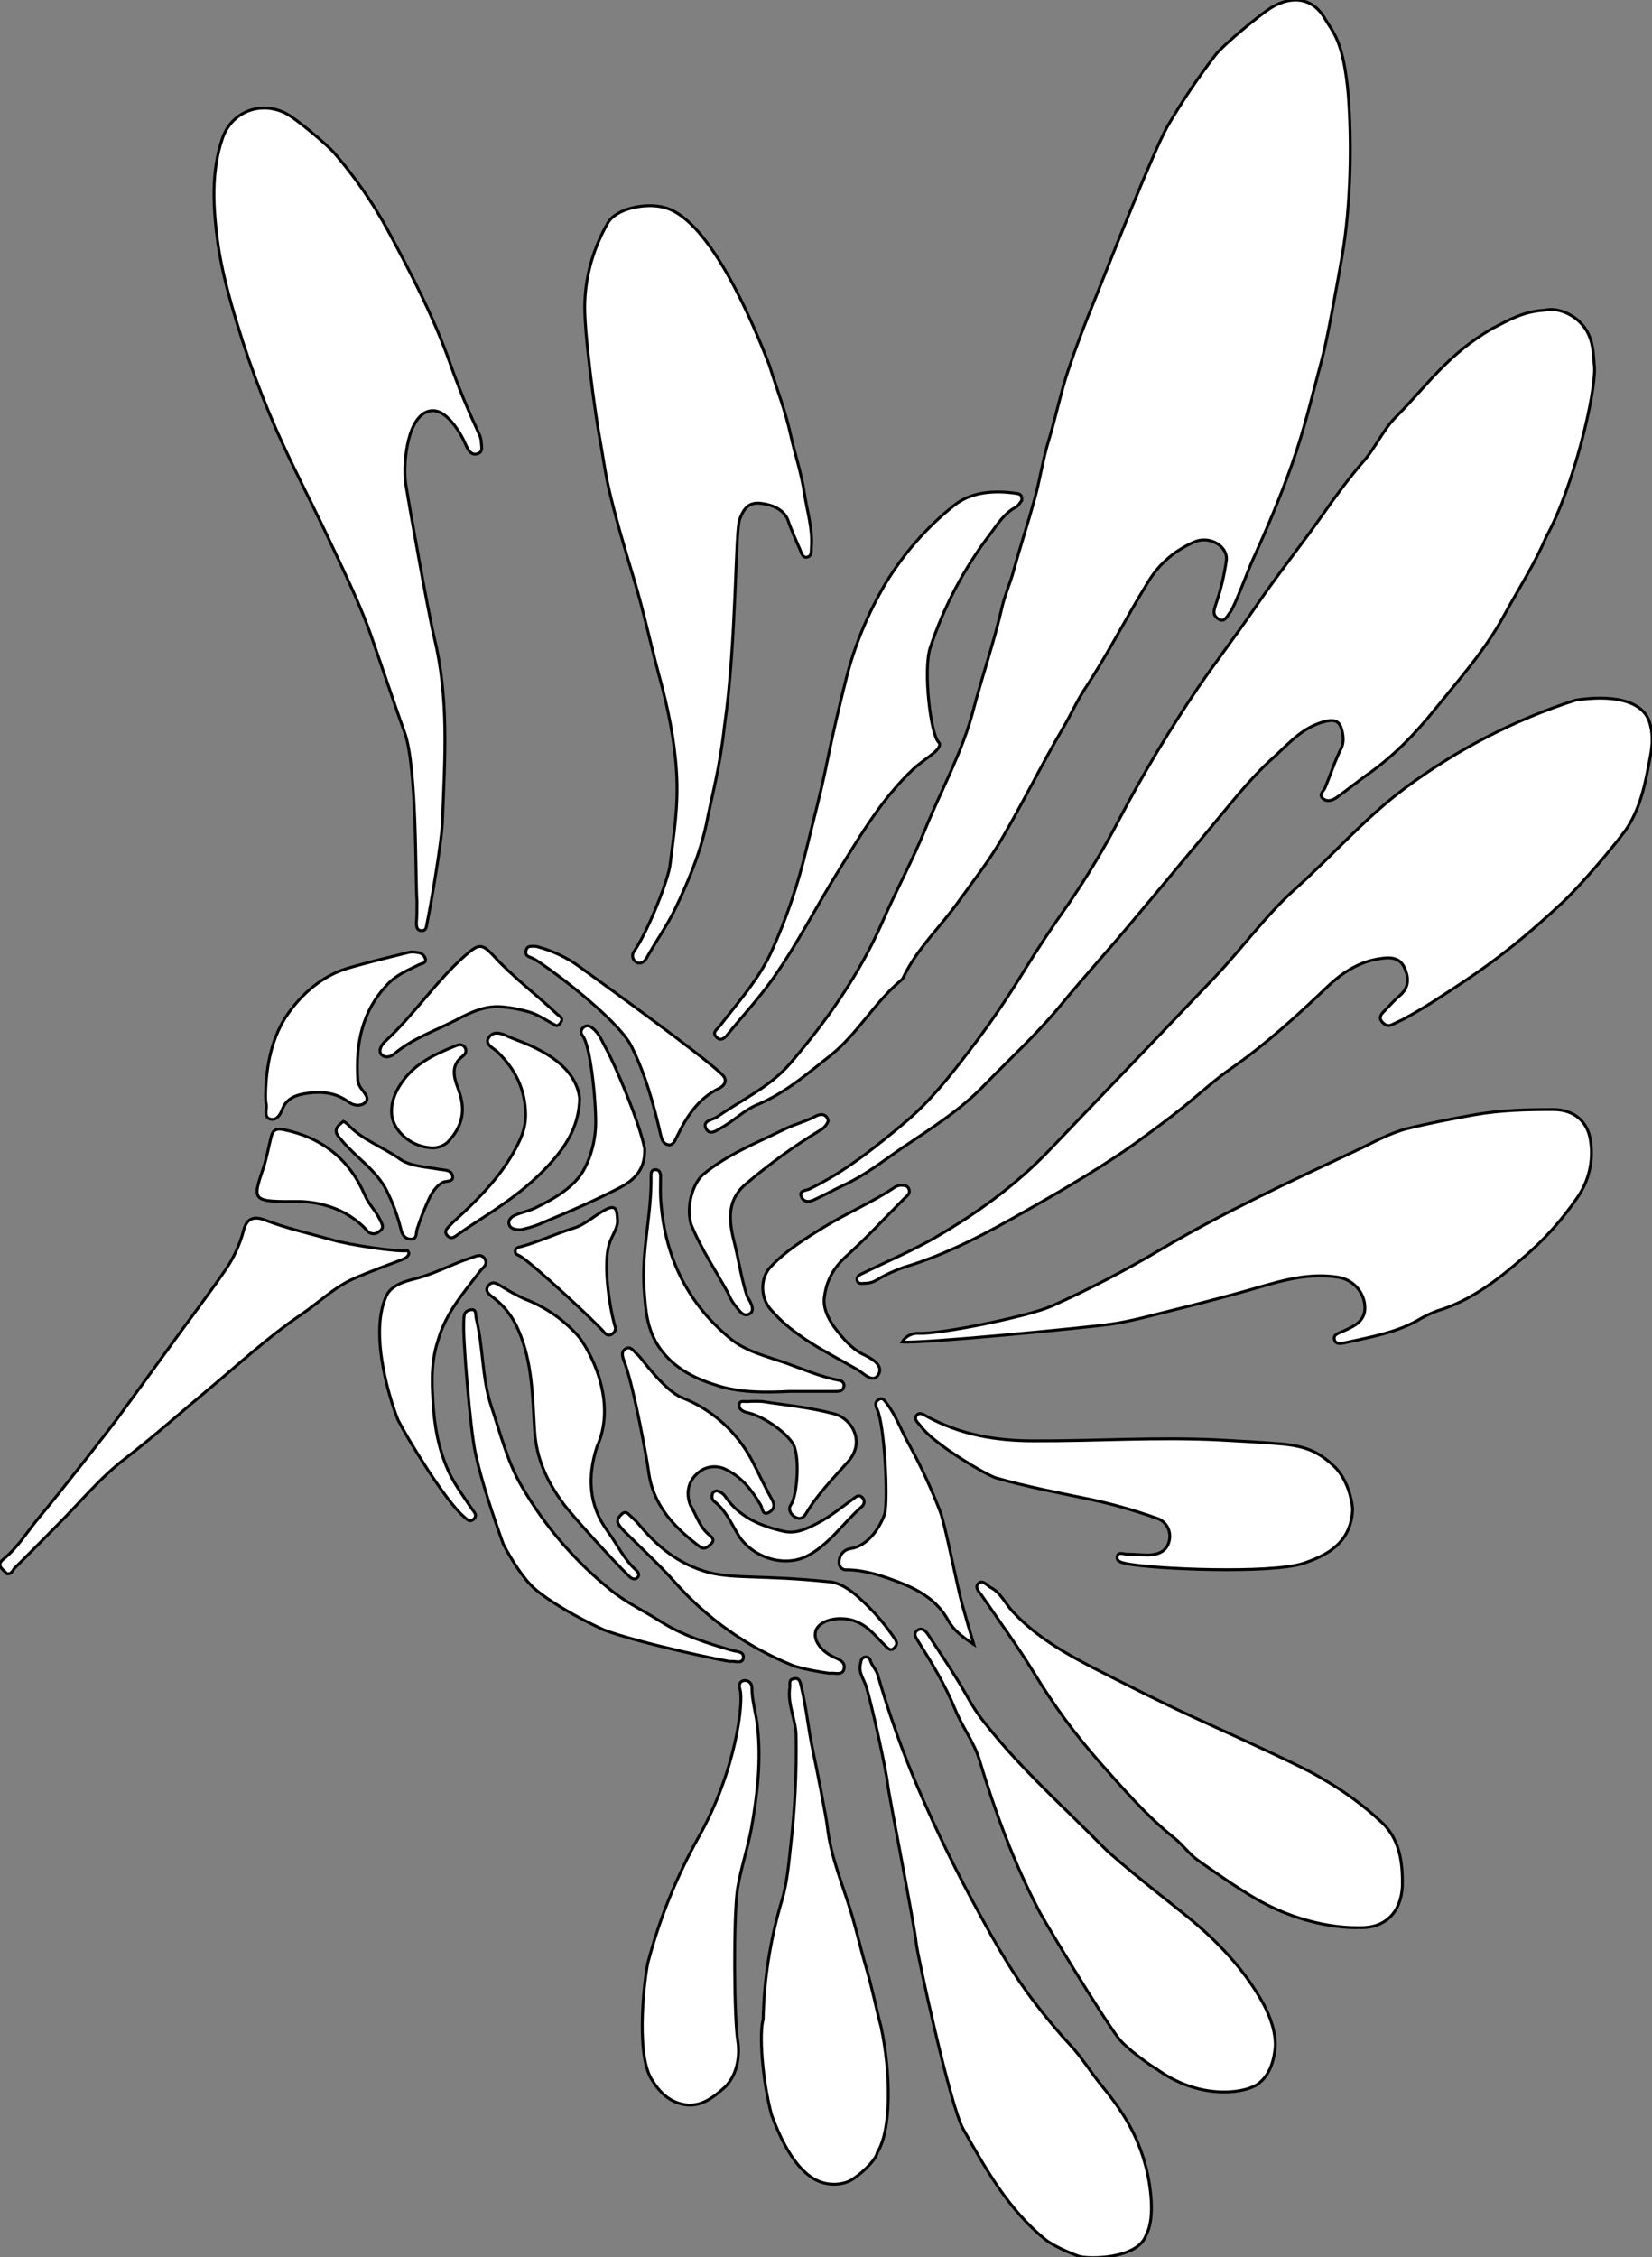 <?xml version="1.0" encoding="utf-8"?>
<!-- Generator: Adobe Illustrator 24.1.0, SVG Export Plug-In . SVG Version: 6.00 Build 0)  -->
<svg version="1.1" id="图层_1" xmlns="http://www.w3.org/2000/svg" xmlns:xlink="http://www.w3.org/1999/xlink" x="0px" y="0px"
	 viewBox="0 0 571.7 780.8" style="enable-background:new 0 0 571.7 780.8;" xml:space="preserve">
<rect x="0" y="0" width="571.7" height="780.8" fill="#808080" stroke="none"/>
<style type="text/css">
	.st0{fill:#FFFFFF;stroke:#000000;stroke-miterlimit:10;}
</style>
<g>
	<path id="XE51F1FM1Gra8OT28_6_" class="st0" d="M464.4,88.9c-1.3,7.4-5,28.3-6.9,35.3c-3.4,12.5-5.9,23.8-10.5,36.7
		c-4,11.2-8.5,21.9-13.4,32.6c-1.8,4-6.5,16.8-7.9,18.3c-1,1.1-1.8,3.9-4.2,2.2c-2-1.4-1.4-2.9-0.7-5.1c1.7-4.9,2.9-10,3.6-15.1
		c0.6-4.8-5.7-8.6-10.9-6.4c-6.7,2.8-12.4,7.6-16.1,13.8c-7.5,12.1-13.9,24.9-21.8,36.8c-2.9,4.4-5,9.2-7.7,13.8
		c-7.4,12.6-13.9,25.9-21.3,38.5c-4.4,7.6-9.9,14.6-15,21.7c-6.2,8.7-14.2,16.1-18.9,25.9c-0.2,0.5-0.5,0.9-0.9,1.2
		c-9.2,7.7-15.1,18.6-24.4,26c-8,6.3-15.8,13.1-25.5,17.1c-4.2,1.7-7.8,5.4-11.9,7.7c-1.9,1.1-4.3,3-5.6,0.6
		c-1.6-2.9,2.3-3.1,3.7-4.1c8.6-6,18.5-10.5,25.4-18.6c12.8-14.9,24.1-31,32-49.2c4.7-10.7,10.3-21,14.7-31.8
		c5.6-13.7,12.9-26.8,16.6-41.1c3.2-12.1,7.3-23.9,10.1-36.2c1-4.1,2.8-8,3.9-12.2c2.2-8,4.8-15.9,7-23.8c2.2-7.7,3-14.5,5.4-22.1
		c2.2-7.3,4.1-16.5,6.6-23.7c2.7-8.1,6-16.6,9.2-24.4c5.8-14.6,20.1-50.7,24.9-59.4c5.1-8.7,10.7-17.1,16.9-25.1
		c2.7-3.4,15.4-13.9,19.2-16.2c7.3-4.4,14.5-3.3,18.6,4c2.7,4.7,6.3,7.3,8,26.3C467.8,48.9,467.6,70.5,464.4,88.9z"/>
	<path id="XE51F1FM1Gra8OT28_5_" class="st0" d="M551.8,127.1c0.4,8.9-7.1,41.2-16.8,58.8c-3.9,9.2-9.6,18-14.5,27
		c-6.6,12.1-15.7,22.3-24.2,32.8c-6.7,8.3-14.3,16.1-23.2,22.3c-3.5,2.5-6.8,5.2-10.3,7.7c-1.5,1.1-3.4,1.9-5,0.5s0.3-2.5,0.8-3.8
		c1.9-4.6,3.4-9.3,5.6-13.7c0.9-1.7,0.7-4.4,0.1-6.4c-0.7-2.5-2-3.6-5.5-2.8c-8.1,1.9-12.8,7.8-18.4,12.8
		c-7.9,7.1-14.4,15.6-21.2,23.7c-9.3,11.1-18.5,22.3-27.9,33.4c-7.8,9.4-16.1,18.4-23.8,27.8c-8.4,10.3-18,19-27.1,28.4
		c-8.1,8.4-18,14.6-27.8,21.2c-6.5,4.4-12.7,9.4-19.9,12.8c-3.6,1.7-7.1,3.6-10.7,5.3c-1.6,0.8-3.5,1.2-4.5-0.6
		c-1.4-2.5,1.2-2.4,2.6-3c12.4-6,22.9-14.5,33.5-23.4c8.6-7.3,15.3-15.9,21.9-24.5c6.7-8.7,12.9-17.8,18.6-27.1
		c4.9-8,10.1-15.8,15.5-23.4c6.6-9.6,12.6-19.6,18-30c8.1-15.4,17.1-30.4,26.9-44.9c6.6-9.6,13.8-18.9,20.3-28.5
		c7.3-10.7,15.4-20.8,22.8-31.3c4.5-6.4,9.2-12.8,14.4-18.8c4.1-4.7,6.7-10.8,11-15.1c10.7-10.7,17.9-21.7,33.5-30.7
		c5.9-3,10.7-5.9,18.2-6.3c2.9-0.8,8.2,0.3,12.1,4.2C551.9,116.5,551.3,123.2,551.8,127.1z"/>
	<path id="XE51F1FM1Gra8OT28_4_" class="st0" d="M570.7,249.4c1.4,3.9,1.2,8,0.5,11.8c-1.6,8.6-3.1,17.4-8,25
		c-1.2,2.2-14.6,18.6-22.6,26.1c-12,11.1-21.5,18.9-33.5,26.9c-7.1,4.7-14.2,9.5-21.7,13.5c-1.2,0.6-2.4,1.1-3.6,1.7
		c-1.5,0.8-2.6,0.1-3.5-0.9c-1.2-1.3-0.5-2.5,0.5-3.5c1.9-1.9,3.6-3.9,5.6-5.6c3.4-2.9,3.2-6.4,1.5-9.9s-5.1-3.4-8.3-2.9
		c-7.2,1-13.2,4.9-18.2,9.7c-10.6,10.1-21.4,20-33.5,28.4c-4.5,3.1-8.8,6.9-13.1,10.5c-5.4,4.6-11.1,8.8-16.8,13
		c-13,9.6-27,17.7-40.9,25.6c-13.5,7.7-27.3,15.1-42.4,19.6c-3.1,1.1-6.2,2.5-9,4.2c-1.3,0.8-2.7,1.3-4.2,1.3
		c-1.1,0-2.6,0.5-2.9-1.1c-0.3-1.4,1.1-1.9,2.1-2.4c8.3-4.1,16.9-7.7,24.9-12.3c14.3-8.3,27.8-18,39.3-30
		c19.2-20,38.4-40.1,57.6-60.2c9.4-9.9,17.4-21.1,27.5-30.2c12.9-11.5,24.3-24.7,38.1-35c17.9-13.3,37.9-23.7,59.1-30.5
		C557.3,240.3,568,242,570.7,249.4z"/>
	<path id="XE51F1FM1Gra8OT28_3_" class="st0" d="M144.3,311.7c-0.6-6.8,0.1-46.5-4.3-58.4c-2.8-7.6-11-32.1-12.7-36.5
		c-3.4-9-7.6-17.8-11.7-26.5c-4.7-10.1-9.8-20.1-14.7-30.2c-7.5-15.5-13.8-31.5-18.8-48c-2.8-9.2-5.4-18.7-6.7-27.9
		c-1.6-11.9-2.5-24.5,1.6-36.4c3.2-9.2,13.1-12.9,21.7-8.7c4,2,14.9,11.4,16.8,13.6c7,8.1,13.1,16.8,18.3,26.2
		c8.2,15.2,16.2,30.5,22,46.9c2.8,8,6.1,15.9,9.7,23.7c0.5,0.8,0.8,1.8,1,2.8c0,1.7,1,4.1-1.4,4.7c-2.1,0.6-3.1-1.4-3.9-3.1
		c-1.2-2.9-2.9-5.6-4.9-8c-2.4-2.7-5.3-4.8-8.7-3.4c-7.1,3-8.2,19.2-7.1,25.5c0.7,4.6,7.6,43.5,9.7,52.2c5.2,21.4,3.8,41,2.9,64.3
		c-0.2,6.2-4.1,29.3-5.3,34.7c-0.3,1.4-0.2,2.9-2.1,2.7c-1.5-0.1-1.6-1.5-1.6-2.7C144.3,316.9,144.3,314.8,144.3,311.7z"/>
	<path id="XE51F1FM1Gra8OT28_2_" class="st0" d="M250.7,251.2c-1.6,14.6-4.3,23.8-6.4,34.5c-2.3,10.3-6.3,19.6-10.7,28.8
		c-2.8,5.8-6.7,11.2-9.9,17c-0.7,1.2-2,2.1-3.4,1.4c-1.3-0.7-1.7-2.2-1.1-3.5c0,0,0,0,0,0c0.1-0.1,0.2-0.3,0.3-0.4
		c4.3-6.2,11-22.5,12.3-29.2c1.3-10.9,3.1-20.8,2.3-33c-0.7-11.2-3-22.1-5.9-32.7c-3-11.1-5.4-22.4-8.7-33.4s-6.8-22.5-9.3-33.9
		c-1-4.8-1.7-10.1-2.6-14.9c-1.3-6.6-5.8-38.4-5.2-47.8c0.4-9.5,3.2-18.7,7.9-26.9c2.9-5.2,13.5-7.2,19.7-5.4
		c16,4.2,31.1,41.3,36.2,54.4c2.6,8.3,5.6,15.9,7.4,24.2c1.5,6.8,3.8,13.5,4.8,20.4c0.9,6.1,2.9,12.2,2.4,18.5
		c-0.1,1.3,0.2,3-1.4,3.4s-2-1.3-2.5-2.5c-1.5-3.5-3.1-6.9-4.3-10.5c-1.6-3.6-5.3-5.1-9.4-5.6c-4.4-0.5-6,2.3-7.2,5.5
		C254.4,183.3,254.9,222.3,250.7,251.2z"/>
	<path id="XE51F1FM1Gra8OT28_1_" class="st0" d="M312.2,464.2c1.2-2,3.4-3.1,5.7-3c7.4,0.4,38.2-5.9,46-9.4
		c13-5.8,25.6-12.4,37.8-19.6c21.8-12.9,44.7-23.5,67.6-34.2c5.8-2.7,11.4-6,17.7-7.6c7.7-1.9,15.5-3.4,23.3-4.8
		c9.1-1.6,18.1-1.8,27.2-1.8c7.3,0,12.2,4.2,13,11.4c0.9,6.6-0.7,13.2-4.4,18.7c-5.5,8.1-12,15.3-19.5,21.6
		c-8.4,7.3-17.8,14.5-29.1,17.9c-2.5,0.9-4.9,2.1-7.2,3.5c-7.5,4.1-15.9,5.6-24.1,7.4c-1.5,0.3-3.9,1.1-4.4-0.9s1.8-2.3,3.2-3
		c4.4-2,8.4-4,7.1-10.2c-1-4.4-4.6-7.7-9-8.4c-11.8-1.9-22.5,2.2-33.5,5.2c-8,2.2-16,4.3-24.1,6.3c-6.9,1.7-13.9,3.7-20.8,4.7
		C376.5,459.2,319.2,464.8,312.2,464.2z"/>
	<path id="X990000M1Gra7OT24_5_" class="st0" d="M317.1,672.3c-0.6-6.4-9.5-51.3-9.9-55.1c-0.5-5-5.5-27.5-7.4-33.7
		c-0.8-2.6-2.8-5-2-8c0.2-1,0.2-2,1.5-2.3c0.9-0.2,1.7,0.4,1.9,1.2c0.5,1.8,1.9,2.9,2.5,4.8c3.9,13.4,8.5,26.5,14,39.3
		c6.4,14.9,13.5,29.4,21.3,43.6c5.7,10.5,11.6,20.9,19,30.5c3.9,5.1,8.1,10.2,12.3,14.7s7.2,9.6,11,14.2
		c6.8,8.3,12.3,16.4,15.4,28.6c1.2,4.7,3.3,16.9,0,22.8c-2.6,8.6-20.2,8.7-23.5,7.5s-9-3.7-11.4-5.7c-12.8-10.3-20.7-24.5-28.5-38.3
		C328.8,728.4,317.5,676.2,317.1,672.3z"/>
	<path id="X990000M1Gra7OT24_4_" class="st0" d="M434.8,656.9c-7-4.1-13.5-8.7-20.1-13.3c-3.1-2.2-5.4-5.5-8.3-7.8
		c-9.7-7.7-17.8-17.2-25.9-26.3c-8.5-9.6-16.1-20-22.7-30.9c-5.6-9.1-11.9-17.7-17.9-26.5c-0.9-1.3-2.7-2.9-1.4-4.3
		c1.5-1.6,3,0.6,4.3,1.3c3.5,1.8,5.1,5.6,7.7,8.4c7.8,8.4,17.4,14,27.4,19.2c11.8,6,23.6,12,35.6,17.5c14.2,6.5,38.7,17.5,43.8,20.9
		c7.5,4.2,14.6,9.4,20.9,15.3c6.1,5.7,7.3,13.6,7.1,22.2c-0.5,8.8-5.8,14.3-14.5,14.2C470.7,666.7,454.2,668,434.8,656.9z"/>
	<path id="X990000M1Gra7OT24_3_" class="st0" d="M400,715.5c-1.3-0.6-10.4-7-13.1-10.7c-6.9-9.4-24.4-38.5-27-43.2
		c-8.9-16.9-15.5-34.7-21-53c-1.9-6.1-6-11.4-8.4-17.4c-3.4-8.4-8.1-16.1-12.9-23.7c-0.7-1.2-1.6-2.4-0.2-3.5
		c1.6-1.2,2.9,0.1,3.7,1.3c4.7,7.2,9.5,14.2,13.7,21.7c2,3.6,4.3,7,6.9,10.1c12,15.1,26.4,27.9,39.9,41.6c5.4,5.5,25.3,21,29.2,24.2
		c10.5,8.5,20,18.5,26.5,30.4c2.1,3.9,4.4,9.9,4,15.1c-0.7,6.3-2.8,10.3-6.3,12.7C430,724.3,414.7,726.3,400,715.5z"/>
	<path id="X990000M1Gra7OT24_2_" class="st0" d="M389.5,540.8c-1.2-0.3-3.1-0.6-2.9-2.2c0.2-2,2.1-1,3.3-1c2.5,0,5,0.3,7.5,0.3
		c3.4-0.1,6.3-1.2,7.2-4.8c0.9-3.4-1-7-4.5-8c-7.1-2.5-14.3-4.6-21.6-6.2c-11.4-2.4-22.8-4.5-33.9-7.7c-3.1-0.9-21.5-11.7-25.9-17.8
		c-0.9-1.2-2.6-2.4-1.5-3.8s2.7-0.1,4,0.6c11.4,6.1,23.5,8.2,36.5,8.2c21.5,0.1,42.9-1.4,64.4-0.3c7.3,0.4,13.4,0.7,21.8,1.4
		c8.5,0.9,12.7,2.8,18.3,8.2c3.8,4,5.6,10.3,5.9,14.3c-0.5,12.3-9.8,16.3-17.1,18.8C439.6,544.5,398.4,542.8,389.5,540.8z"/>
	<path id="X990000M1Gra7OT24_1_" class="st0" d="M264.1,698.5c0.3-14,2.5-27.8,6.5-41.2c1.8-6,2.3-12.3,3-18.6
		c1.5-12.7,2.1-25.5,1.9-38.3c-0.1-5.6-3-10.8-2.2-16.5c0.2-1.3-0.5-2.8,1.3-3.2c2.1-0.5,2.3,1.1,2.7,2.7c1.7,7.2,2.4,14.5,3.9,21.6
		c1.1,5.2,4.7,23.2,5.1,26.8c1.2,10.7,5.5,20.5,8.5,30.6c1.8,6.1,3.2,12.3,5,18.4c2,6.7,3.2,13.1,5.1,20.3
		c3.3,15.3,3.8,35.3-1.3,43.5c-0.5,3-7.6,9.3-10.5,10.2c-2.9,1-6.1,1-9,0c-4.4-1.5-11-6.6-17.1-23.3
		C263.7,719,262.7,703.3,264.1,698.5z"/>
	<path id="XE51F1FM1Gra8OT28" class="st0" d="M353.6,173.1c-0.5,0.6-1.1,1.8-2,2.3c-4,2.1-6.3,5.8-8.9,9.3
		c-9.1,11.9-16.1,25.2-20.8,39.4c-2.5,7.8,0.2,30.1,2.9,32.6c1.1,1-0.4,2.7-1.6,3.7c-2.3,1.9-4.8,3.5-7,5.5
		c-10.7,10-18.1,22.5-25.7,34.8c-7.9,12.6-14.6,26-23.3,38.2c-4.7,6.6-10.2,12.5-15.3,18.8c-1.1,1.4-2.5,2.7-4.1,0.9
		c-1.4-1.6,0.4-2.5,1.3-3.7c6.4-8.3,13.6-16.3,17.9-25.8c5.2-11.4,9.2-23.3,12.1-35.5c2.4-9.9,5.1-19.9,7.1-29.9
		c1.9-9.4,4.1-18.8,6.4-28c2.9-11.9,7.6-23.2,13.8-33.8c6.2-10.3,14.3-19.5,23.7-27c5.9-4.8,14-5.4,21.8-4.2
		C353.3,170.9,353.7,171.5,353.6,173.1z"/>
	<path id="XFBFFB3M2Color18" class="st0" d="M2.5,544.4c-1.4-1.4-4-2.9-1.4-5c5.1-4.1,8.4-9.7,12.5-14.6c6.6-7.8,24.8-31,27.5-34.8
		c6.6-9,13.2-18,19.7-27c5.5-7.6,11.2-15,16.5-22.7c3.2-4.4,5.6-9.4,7-14.7c1-4,3.4-5.1,7.3-3.6c7.6,2.9,15.6,4.7,23.4,6.9
		c6.2,1.8,23.2,4.3,26,3.7c0.1,0,0.6,0.9,0.5,1.1c-0.4,1.2-1.5,1.7-2.6,2.1c-5.5,2.1-11.1,4.1-16.5,6.5c-6.8,3-12.2,8.4-18.3,12.5
		c-11.5,7.8-21.6,17.2-32.2,26c-9.6,8-18.9,16.3-28.8,23.9c-8.5,6.5-15.5,15.1-23.1,22.7c-5,5.1-10.1,10.2-15.1,15.2
		C4.3,543.5,3.9,544.5,2.5,544.4z"/>
	<path id="X990000M1Gra7OT24" class="st0" d="M256.1,584.4c-0.5-1.5-0.2-2.9,1.5-3.1c1.4-0.1,2.5,0.9,2.6,2.3c0,0,0,0,0,0
		c0,0.1,0,0.1,0,0.2c0,4.5,1.4,8.7,1.9,13.1c1.4,11.9,0,24-2.1,35.7c-1.3,6.9-3.7,14-4.8,20.9c-1.4,9.5-1.2,44.6,0.1,52.4
		c0.9,5.4-0.3,12.3-4.7,16.3c-3.6,3.2-8.1,6.8-13.7,5.8c-5.2-0.9-8.6-4.1-11.5-8.9c-5.7-9.6-2.1-36.7-1.1-40.5
		c4-15.1,9.9-29.6,17.5-43.2C254.8,612.4,257.4,588.5,256.1,584.4z"/>
	<path id="X1100AAM2Gra5OT6_18_" class="st0" d="M209,563.8c-9.9-4.5-19.3-10.2-23.8-14.1c-3.9-3.3-8.1-10-11-15.5
		c-3.8-10.6-7.4-21.4-9.6-31.2c-1.9-8.3-4.5-41.1-4.1-45.7c0-3,0.4-3.7,2.2-4.2c2.3-0.5,1.8,1.6,2.1,3c2.5,10,1.9,20.3,5.2,30.3
		c3.2,9.5,5.6,19.4,10.7,28c8,13.7,18.5,25.9,30.9,35.8c5.2,4.2,11.2,7,16.7,10.5c7.8,5,16.4,7.7,25.1,10.2c1.7,0.5,4.3,0.3,3.8,2.8
		c-0.4,1.9-2.9,0.8-4.4,1C251.6,574.8,221.2,568.4,209,563.8z"/>
	<path id="X1100AAM2Gra5OT6_17_" class="st0" d="M206.6,500.4c-3.3,10.2-3,20.2,3.7,29.3c3.3,4.5,5.6,9.7,9.9,13.5
		c0.7,0.6,1.3,1.8,0.3,2.6s-2,0.2-2.7-0.5c-4.9-4.6-20.1-21.4-22.8-25.1c-5.7-7.8-9.4-15.5-10-25.5c-0.7-11.6-0.8-23.7-5.6-34.6
		c-1.8-4.3-4.6-8-8.2-10.9c-1.4-1.1-4-2.5-2-4.7c1.5-1.7,3.3-0.1,4.9,0.8c2.4,1.5,4.8,2.8,7.4,4c7.3,2.8,13.8,7.3,18.9,13.2
		C205.9,469.9,213.1,486.3,206.6,500.4z"/>
	<path id="X1100AAM2Gra5OT6_16_" class="st0" d="M274.1,576c-15.7-6.4-29.7-16.3-40.9-29.1c-5.2-5.8-11-11.1-16.5-16.6
		c-1-0.9-1.9-1.9-2.6-3c-0.9-1.4,0-2.5,1-3.5c1.2-1.2,2-0.5,2.9,0.4c0.9,0.8,1.7,1.6,2.5,2.4c6.7,8.1,13.9,14.4,25,17.4
		c9.2,2.2,18.3,0.8,40.9,3.1c3.8,0.1,7.8,2.7,10.9,5.6c4.7,4.2,8.8,8.9,12.4,14.2c0.8,1.3,0.8,2-0.1,3c-1.1,1.2-1.9,0.7-2.9-0.3
		c-3.2-3-5.8-6.8-10.2-8.6c-1.8-0.8-3.8-1.1-5.7-1.1c-3.7,0-7.9,1.5-8.6,4.6c-0.7,3.4,2.5,6.8,5.9,8.5c2,1,4.5,1.6,4,4.2
		s-3.3,1.3-5.1,1.6C286.1,578.7,277.5,577.4,274.1,576z"/>
	<path id="X1100AAM2Gra5OT6_15_" class="st0" d="M91.9,378.5c0.2-10,2.2-20,7.8-27.9c4.8-6.8,11.8-13,20.4-15.6
		c7.1-2.1,14.3-3.8,21.5-5.6c1-0.2,2-0.1,3,0.1c1.2,0.1,2.2,0.9,2.6,2.1c0.4,1.7-1.3,1.6-2.2,2.1c-3.8,1.9-7.7,3.4-10.8,6.7
		c-9,9.4-11.1,20.6-10.4,32.9c0.1,1.3,0.6,2.6,1.5,3.6c1,1.5,2.8,3.2,0.8,4.7c-1.6,1.2-3.9,0.8-5.6-0.5c-4.2-3.1-8.9-3.6-13.7-3
		c-3.7,0.5-7.5,1.4-9.1,5.6c-0.7,1.9-2,4-4.2,3.4s-1.2-3.1-1.3-4.8C91.9,381.2,91.9,379.9,91.9,378.5z"/>
	<path id="X1100AAM2Gra5OT6_14_" class="st0" d="M273.3,481.3c-8.2,0.4-16.5,0.5-24.3-1.8c-7.7-2.3-15.4-5.7-20.7-13.2
		c-4.5-6.4-4.9-13.3-5.4-20.4c-1-13.2,2.7-26,2.4-39.2c0-1.1,0.2-2.1,1.5-2.1s1.7,0.9,1.8,2c0,2.5-0.1,5,0,7.5
		c1.1,19.7,8.8,36.3,24.1,48.9c5.4,4.5,12.7,6.2,19.3,8.5c6.1,2.2,12.1,4.8,18.5,6c0.9,0.1,1.6,0.9,1.6,1.8c0,0.1,0,0.2-0.1,0.4
		c-0.3,1.5-1.5,1.6-2.7,1.6C284,481.3,278.7,481.3,273.3,481.3z"/>
	<path id="X1100AAM2Gra5OT6_13_" class="st0" d="M133.6,448.5c1.6-3.9,6.5-5.3,10.2-6.2c6.7-1.7,12.7-5.1,19.2-7.2
		c1.8-0.6,3.6-1.6,4.8,0.4s-0.8,3-1.9,4.5c-5.6,7.4-11.6,14.1-14.3,23.6c-3,8.8-1.8,18.4-1.8,20.6c0.5,9.2,1.9,16.9,5.4,24.7
		c2.1,4.6,5.2,8.7,8,12.9c0.9,1.3,2.2,2.4,0.6,3.8c-1.3,1.1-2.4-0.2-3.4-1.1c-6.4-5.5-19.4-26.9-22.6-33.2
		C135.9,486.9,127.4,462.3,133.6,448.5z"/>
	<path id="X1100AAM2Gra5OT6_12_" class="st0" d="M216.3,471.7c-0.6-1.8-1.7-3.8,0-5c2-1.5,3.1,1,4.5,2c1,0.8,9,12.3,15.3,14.8
		c10.4,4.1,19,11.9,24.2,21.8c2.3,4.4,4.3,8.9,6.8,13.3c1,1.8,1,3.2-0.6,4.3c-2.6,1.8-2.6-1-3.2-2.2c-3-5.1-6.4-9.6-11.9-12.3
		c-3.5-1.9-7.9-1.2-10.6,1.8c-2.7,2.6-3.4,6.6-1.9,10.4c2.1,3.5,3.2,7.7,6.6,10.4c1.2,0.9,1.9,1.9,0.4,3.2c-1.2,1.1-2.2,2-3.9,0.7
		c-8.6-6.6-15.9-14-17.5-25.6C224.1,506,219.6,480.8,216.3,471.7z"/>
	<path id="X1100AAM2Gra5OT6_11_" class="st0" d="M337,568.8c-4-2.6-7-4.9-8.8-8.2c-3.8-7-10.3-10.7-17.1-13.3
		c-5.7-2.2-11.7-4.2-18-4.3c-1.3,0.2-2.5-0.7-2.7-2c0-0.3,0-0.6,0-0.8c0-2.3,1.7-4.2,3.9-4.5c5.7-0.8,10-6.7,11.9-12.1
		c1.2-5.6-0.1-30.6-2.6-36c-0.6-1.3-1-2.6,0.5-3.5s2.1,0.6,2.8,1.4c3.2,4.2,4.9,9.2,7.5,13.8c4.2,7.6,7.9,15.6,11,23.7
		c1.6,4,5.8,25.5,7.5,31.7C334.1,559.1,335.4,563.5,337,568.8z"/>
	<path id="X1100AAM2Gra5OT6_10_" class="st0" d="M311.9,410c1.5,0,2.4,0.3,2.7,1.5c0.4,1.4-0.6,2.1-1.5,2.9
		c-6.7,6.7-13.1,13.7-20.1,20c-4.6,4.2-7.1,8.5-7.8,15c-0.2,4,2,7.8,4.3,10.7s5.1,6.3,9,8.3c2.6,1.2,7.3,3.6,5.6,6.9
		c-1.9,3.6-5.3-0.4-7.5-1.6c-10.6-6.1-21.9-11.3-30.1-21c-3.3-3.9-3.5-10.5,0.1-14.4c5.4-5.7,11.8-9.7,18.5-13.8
		c8.1-5,17.4-8.9,24.8-14C310.5,410.2,311.2,410,311.9,410z"/>
	<path id="X1100AAM2Gra5OT6_9_" class="st0" d="M200.6,379.9c-0.2,9.2-4.3,15.9-9.7,22c-6.7,7.6-14.8,13.5-23.3,19
		c-3.1,2-6.3,4.1-9.4,6.3c-1.2,0.9-2.2,1.5-3.4,0.2c-1-1.1-0.5-2.1,0.4-3c0.7-0.7,1.4-1.5,2.1-2.1c7.6-6.9,15.1-14.4,20.2-23.3
		c2.3-4.1,4.4-8,4.4-13.4c-0.1-8.9-3.6-15.8-9.8-21.8c-1.4-1.3-4.6-2.6-2.9-5s4.5-1.3,6.8-0.2C180.4,360.6,198.9,365.8,200.6,379.9z
		"/>
	<path id="X1100AAM2Gra5OT6_8_" class="st0" d="M185.7,327.4c5.3,1.4,10.3,3.7,14.7,6.9c8.8,6.4,42.5,30.6,49.5,37.4
		c2.2,2.1,0.6,4-1.1,4.8c-7.4,3.6-11.3,10-14.7,17c-0.6,1.3-1.3,3-3.2,2.4c-1.6-0.5-1.9-2-2.3-3.5c-2.4-10.5-5.3-20.9-10.1-30.5
		s-29.7-28.1-33.9-30.3c-1.1-0.6-2.9-0.7-2.6-2.5C182.3,326.8,184.2,327.4,185.7,327.4z"/>
	<path id="X1100AAM2Gra5OT6_7_" class="st0" d="M223.1,397.3c0.2,6.3-2.5,10.2-8.2,13.3c-8.6,4.5-17.4,8.3-26.3,12
		c-2.3,1.1-4.7,1.9-7.2,2.5c-1.3,0.5-4.7,0.4-5.2-1.5c-0.5-1.7,1-2.9,2.4-3.4c2.1-0.9,4.4-1.3,6.5-2.3c6.4-3.1,14-7.3,17.3-13.9
		c2.2-4.3,3.4-9,3.7-13.8c0.4-6.6-1.5-28.6-4.6-32.1c-0.6-0.8-0.5-1.9,0.3-2.6l0.1-0.1c1.1-0.9,2.1-0.6,3.1,0.2
		c2.5,1.9,3.4,4.8,4.9,7.4C212.7,368.1,221,387.3,223.1,397.3z"/>
	<path id="X1100AAM2Gra5OT6_6_" class="st0" d="M286.6,387.8c-0.5,1.4-1.6,2.6-3,3.3c-8.9,5.4-17.3,11.5-25.3,18.3
		c-5.7,4.7-6.7,10.6-4.3,19.9c1.6,6.3,2.5,12.8,4.5,19c0.1,0.5,3.4,4.6,1,6.1s-3.8-1.4-5.1-2.8c-1-1.3-1.8-2.7-2.4-4.2
		c-4.3-8-9.1-14.8-12.9-24c-1.9-7.4,1.4-14.8,4.2-17.1c8.5-7.1,18.7-11,28.4-15.8c3.5-1.7,7.3-2.6,10.8-4.5
		C284,385.2,286.2,385.2,286.6,387.8z"/>
	<path id="X1100AAM2Gra5OT6_5_" class="st0" d="M192.6,354.8c-2.4-1.1-6.2-3.8-9.3-4.7c-3-0.9-6.1-1.5-9.3-1.8
		c-5.9-0.6-11,1.8-15.9,4.4c-7.3,3.8-15.2,6.4-21.6,11.8c-1.4,1.2-3.2,1.5-4.4,0.4c-1.4-1.4,0-3.5,1-4.5
		c10.1-9.2,17.5-20.7,27.8-29.8c4.6-4,5.7-4.5,9.8-0.1c6.8,7.5,14.9,13.5,22.2,20.4c0.7,0.6,1.9,1.1,1.4,2.3
		C194.1,353.8,193.3,354.8,192.6,354.8z"/>
	<path id="X1100AAM2Gra5OT6_4_" class="st0" d="M104.2,415.6c-17.2,0.1-17,0.1-13-11.8c1.1-3.3,1.7-6.9,2.6-10.4
		c0.6-2.6,1.8-3.2,4.6-2.6c13.3,2.8,22.6,10.4,27.9,22.7c1.3,3.1,3.8,5.4,5.2,8.4c0.8,1.7,1.6,2.8-0.3,4.1c-1.2,1.1-3.1,1-4.2-0.3
		c-0.1-0.1-0.1-0.1-0.1-0.2C119.6,417.6,110.1,415.9,104.2,415.6z"/>
	<path id="X1100AAM2Gra5OT6_3_" class="st0" d="M213.7,422.1c0.2,2.2-1.5,4.7-2.5,7.2c-3.2,7.8,0.5,26.4,1.8,30c0,0.8-0.3,1.6-1,2
		c-0.7,0.7-1.8,0.7-2.5,0c0,0,0,0,0,0c-0.1-0.1-0.1-0.1-0.2-0.2c-2.2-2.9-25-24.1-29.3-26.6c-0.7-0.4-1.7-0.6-1.7-1.6
		c0-1.3,1.2-1.5,2.1-1.7c6.2-1.7,12-4.5,18.2-6.4c3.7-1.1,7-4.2,10.6-6.2C213.3,416.4,213.5,418.4,213.7,422.1z"/>
	<path id="X1100AAM2Gra5OT6_2_" class="st0" d="M263.9,484.8c7.6,1.2,16.4,2,24.9,4.3c5.9,1.6,10.9,9.6,4.6,16.6
		c-5.1,5.7-10.6,11.3-14.5,17.9c-0.8,1.3-1.8,2-3.3,1.4c-2-0.9-3-3-1.9-4.5c2.3-3.2,3.3-17.9,0.4-21.6c-3.1-4.3-10.4-9.2-15.6-10.3
		c-1.4-0.3-2.8-1.2-2.7-2.5c0-2,2-1.1,3.1-1.3C260.5,484.7,262.2,484.7,263.9,484.8z"/>
	<path id="X002C72M2Gra5Co11" class="st0" d="M148.8,397c-4.6-0.4-8.8-2.8-11.4-6.6c-3-4.3-2.2-9.7,0.7-14.5
		c4.5-7.6,11.8-11,19.5-14.1c1.1-0.5,2.4-0.7,3.2,0.4c0.7,0.9,0.5,2.2-0.4,2.9c0,0,0,0,0,0c-0.1,0.1-0.2,0.1-0.2,0.2
		c-4.4,3.2-3.1,7.4-1.7,11.2c2.8,7.2,1.8,12.8-3.4,18.4C153.5,396.5,151.1,397.3,148.8,397z"/>
	<path id="X1100AAM2Gra5OT6_1_" class="st0" d="M118.8,387.9c0.5,0.2,0.9,0.5,1.3,0.8c5.1,5.6,12.4,8,18.4,12.3
		c3.5,2.4,8.6,2.6,13.1,3.4c2,0.4,4.5,0.1,5,2.3c0.5,2.4-2.3,1.6-3.6,2.4c-3,1.9-4.3,4.9-5.6,8c-1.2,2.7-2.2,5.4-3.1,8.2
		c-0.4,1.4,0.1,3.3-2.1,3.3s-3.1-1.7-3.5-3.6c-1.1-4.4-2.7-8.7-4.7-12.8c-3.6-7.4-10.7-11.7-15.8-17.8c-1.3-1.6-2.9-2.9-1-5.1
		C117.8,388.8,118.3,388.3,118.8,387.9z"/>
	<path id="X1100AAM2Gra5OT6" class="st0" d="M248.2,515.7c1.3,0.4,2.4,1.2,3.1,2.4c4.9,6.9,12.1,9.8,19.9,11.6c4.3,1,8.2-1,11.7-2.8
		c4.3-2.2,8.2-5.4,12.2-8.3c1.1-0.8,2.1-1.9,3.4-0.5c0.8,0.8,0.7,2.1-0.1,2.9c0,0,0,0,0,0l-0.2,0.2c-6.3,5.5-11,12.8-18.6,16.9
		c-8.5,4.5-19.7,0.3-24.2-7.3c-2.4-4-4.2-8.2-7.9-11.2c-0.9-0.5-1.3-1.6-1-2.6C246.6,516.2,247.3,515.7,248.2,515.7z"/>
</g>
</svg>
